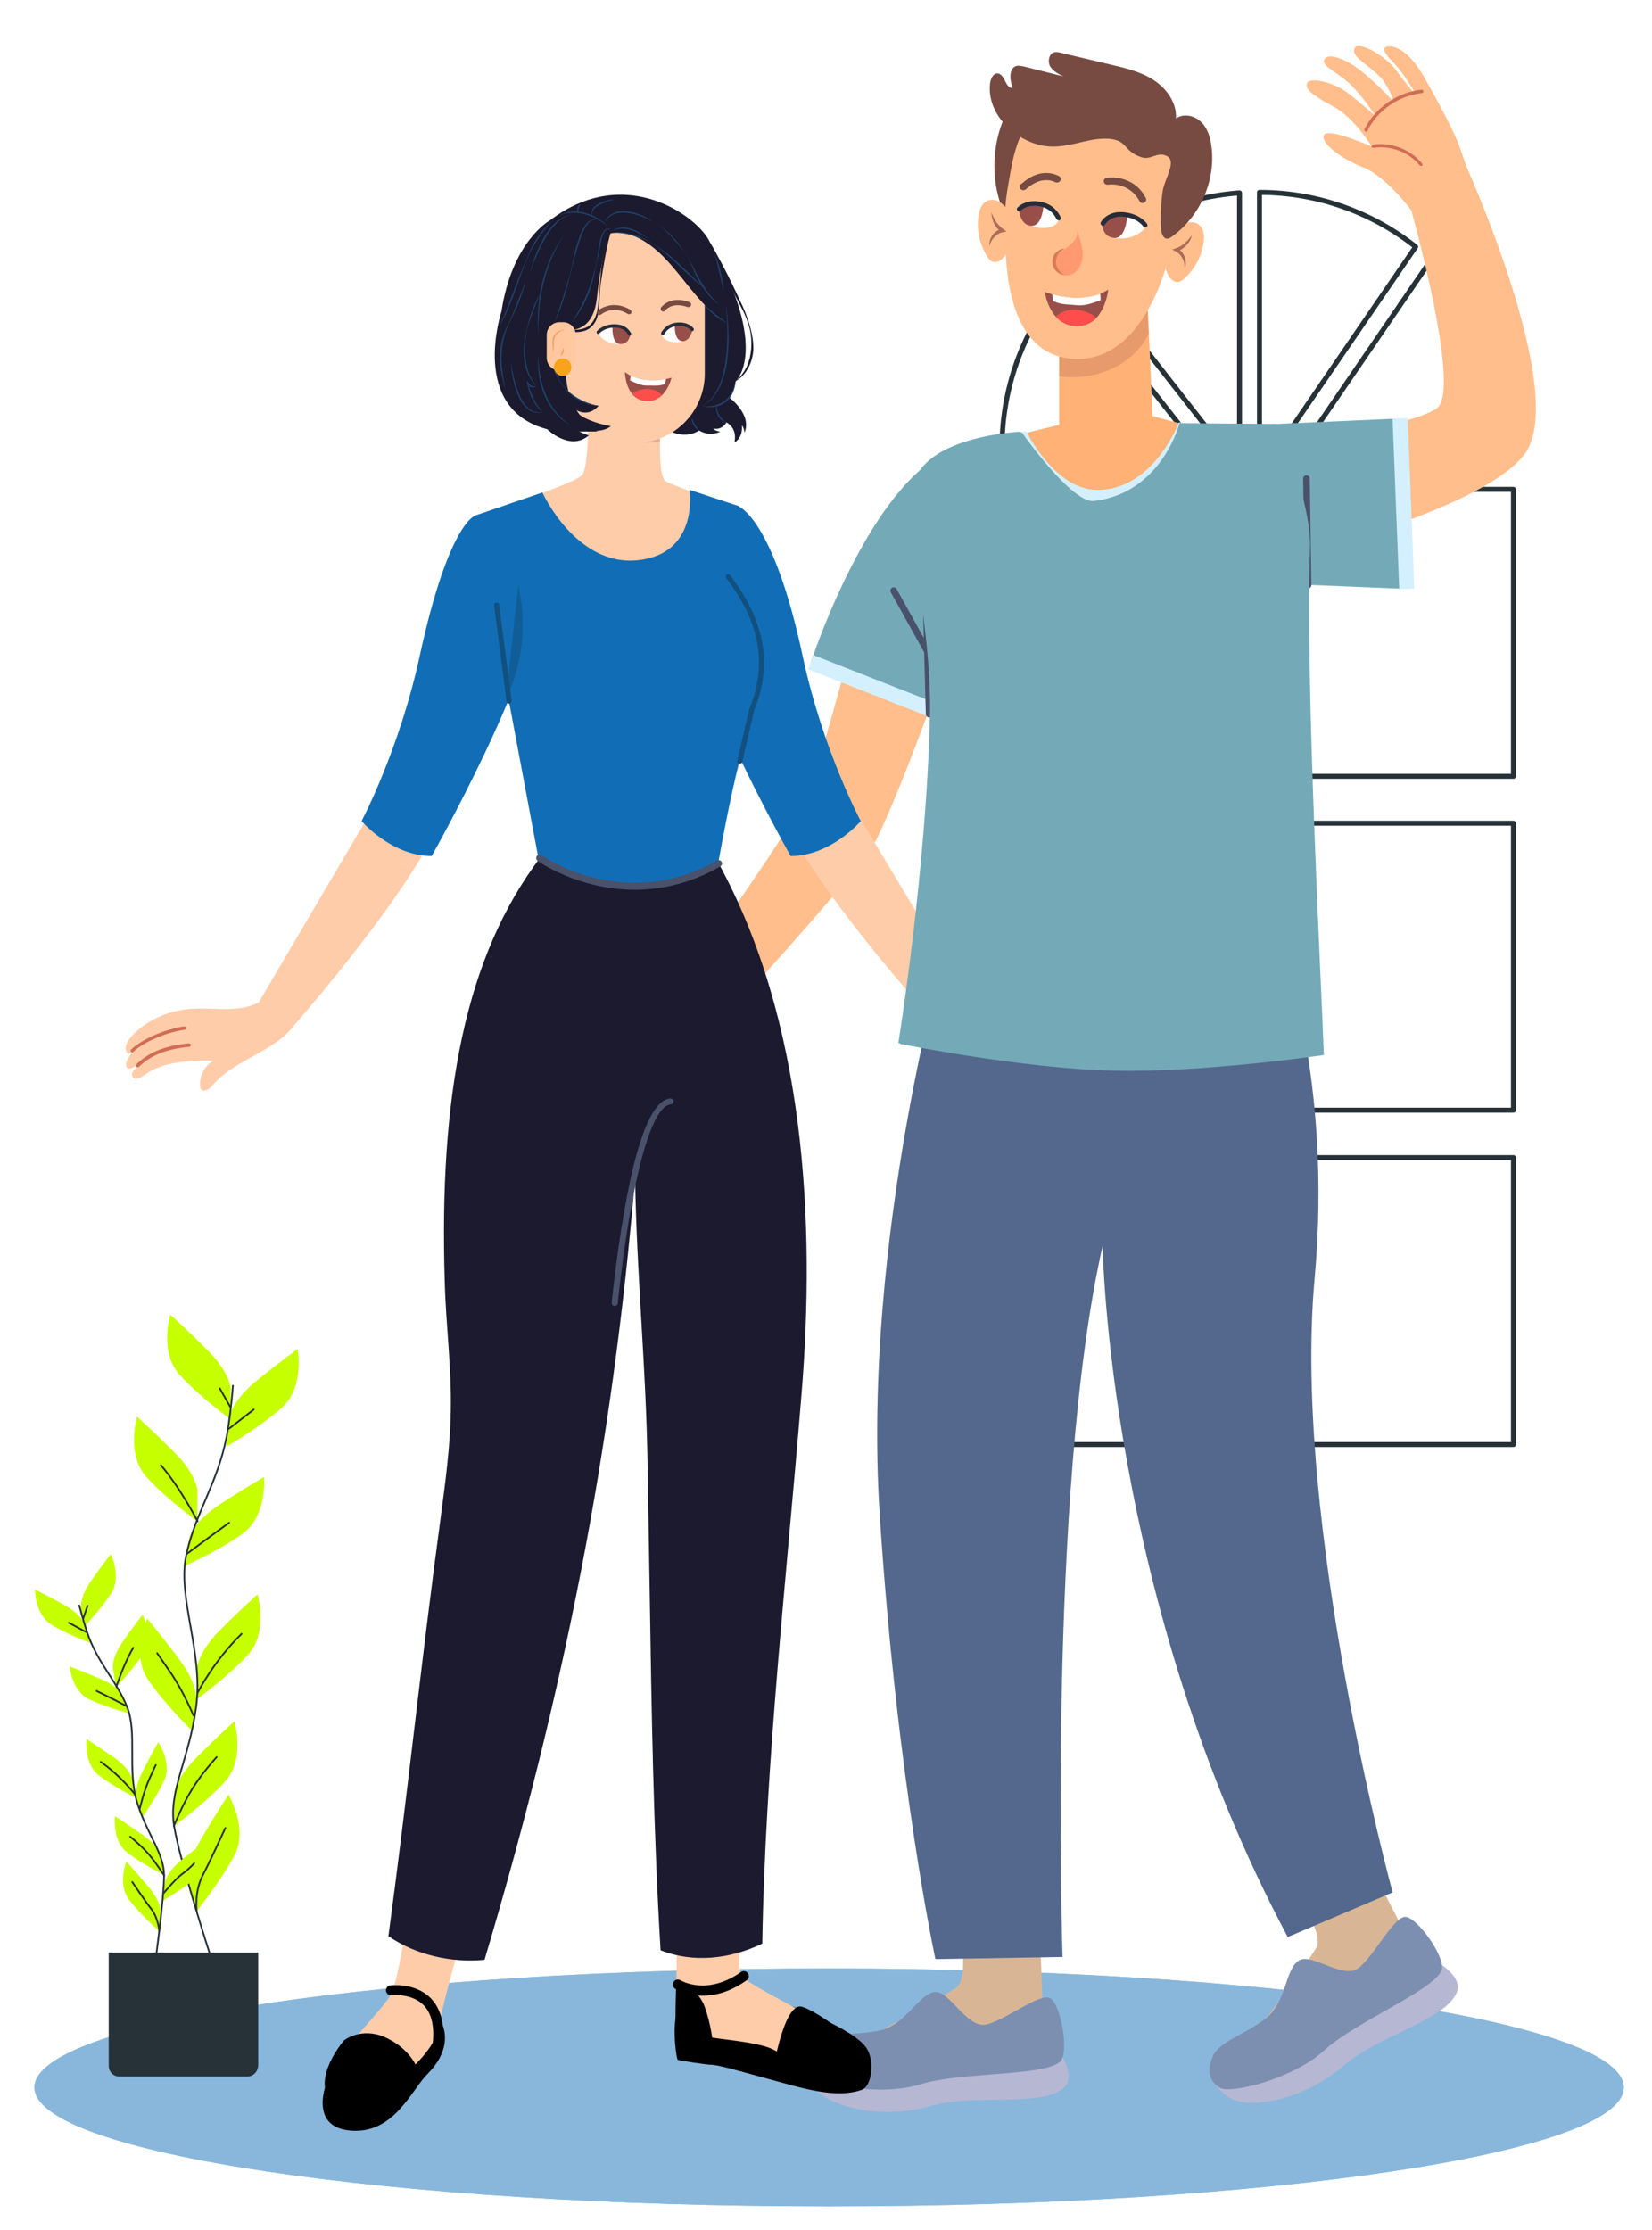 <svg width="309" height="417" viewBox="0 0 309 417" fill="none" xmlns="http://www.w3.org/2000/svg">
<g filter="url(#filter0_d_1_27887)">
<path d="M193.19 44.196C185.817 52.596 181.337 63.609 181.337 75.649H217.923L193.19 44.196Z" stroke="#263238" stroke-width="0.933" stroke-miterlimit="10" stroke-linecap="round" stroke-linejoin="round"/>
<path d="M261.601 40.465L237.521 75.651H277.094C277.001 61.745 271.028 49.145 261.601 40.465Z" stroke="#263238" stroke-width="0.933" stroke-miterlimit="10" stroke-linecap="round" stroke-linejoin="round"/>
<path d="M195.804 41.4L222.59 75.652H225.764V27.96C214.191 28.8 203.737 33.746 195.804 41.4Z" stroke="#263238" stroke-width="0.933" stroke-miterlimit="10" stroke-linecap="round" stroke-linejoin="round"/>
<path d="M223.336 208.368H180.403V262.033H223.336V208.368Z" stroke="#263238" stroke-width="0.933" stroke-miterlimit="10" stroke-linecap="round" stroke-linejoin="round"/>
<path d="M229.496 27.867V75.653H232.949L258.709 38.04C250.682 31.694 240.509 27.867 229.496 27.867Z" stroke="#263238" stroke-width="0.933" stroke-miterlimit="10" stroke-linecap="round" stroke-linejoin="round"/>
<path d="M277.002 83.403H234.069V137.068H277.002V83.403Z" stroke="#263238" stroke-width="0.933" stroke-miterlimit="10" stroke-linecap="round" stroke-linejoin="round"/>
<path d="M223.336 145.837H180.403V199.502H223.336V145.837Z" stroke="#263238" stroke-width="0.933" stroke-miterlimit="10" stroke-linecap="round" stroke-linejoin="round"/>
<path d="M277.002 145.837H234.069V199.502H277.002V145.837Z" stroke="#263238" stroke-width="0.933" stroke-miterlimit="10" stroke-linecap="round" stroke-linejoin="round"/>
<path d="M277.002 208.368H234.069V262.033H277.002V208.368Z" stroke="#263238" stroke-width="0.933" stroke-miterlimit="10" stroke-linecap="round" stroke-linejoin="round"/>
<path d="M223.336 83.403H180.403V137.068H223.336V83.403Z" stroke="#263238" stroke-width="0.933" stroke-miterlimit="10" stroke-linecap="round" stroke-linejoin="round"/>
<path d="M149.001 404.497C231.094 404.497 297.643 394.539 297.643 382.254C297.643 369.97 231.094 360.012 149.001 360.012C66.909 360.012 0.359 369.97 0.359 382.254C0.359 394.539 66.909 404.497 149.001 404.497Z" fill="#116EB6"/>
<path opacity="0.5" d="M149.001 404.497C231.094 404.497 297.643 394.539 297.643 382.254C297.643 369.97 231.094 360.012 149.001 360.012C66.909 360.012 0.359 369.97 0.359 382.254C0.359 394.539 66.909 404.497 149.001 404.497Z" fill="white"/>
<path d="M37.1 251.797C37.1 251.797 37.1 248.755 32.829 244.483C28.557 240.211 25.774 237.752 25.774 237.752C25.774 237.752 23.638 244.807 27.586 249.078C31.534 253.35 37.036 257.298 37.036 257.298V251.797H37.1Z" fill="#C6FF00"/>
<path d="M30.887 270.889C30.887 270.889 30.888 267.847 26.616 263.575C22.344 259.303 19.561 256.843 19.561 256.843C19.561 256.843 17.425 263.898 21.373 268.17C25.321 272.442 30.823 276.39 30.823 276.39V270.889H30.887Z" fill="#C6FF00"/>
<path d="M36.842 256.972C36.842 256.972 37.165 253.93 41.89 250.111C46.615 246.293 49.593 244.157 49.593 244.157C49.593 244.157 50.952 251.341 46.55 255.225C42.149 259.043 36.259 262.409 36.259 262.409L36.842 256.972Z" fill="#C6FF00"/>
<path d="M29.334 279.498C29.334 279.498 29.981 276.521 35.03 273.22C40.078 269.919 43.315 268.106 43.315 268.106C43.315 268.106 43.962 275.42 39.172 278.786C34.383 282.152 28.169 284.87 28.169 284.87L29.334 279.498Z" fill="#C6FF00"/>
<path d="M30.757 304.091C30.757 304.091 30.757 301.049 35.029 296.777C39.301 292.505 42.084 290.046 42.084 290.046C42.084 290.046 44.22 297.101 40.272 301.373C36.324 305.644 30.822 309.593 30.822 309.593V304.091H30.757Z" fill="#C6FF00"/>
<path d="M30.628 310.049C30.628 310.049 31.081 307.007 27.457 302.217C23.832 297.363 21.437 294.579 21.437 294.579C21.437 294.579 18.331 301.246 21.631 306.036C24.932 310.825 29.852 315.55 29.852 315.55L30.628 310.049Z" fill="#C6FF00"/>
<path d="M26.422 327.852C26.422 327.852 26.422 324.81 30.694 320.538C34.965 316.266 37.749 313.806 37.749 313.806C37.749 313.806 39.885 320.861 35.936 325.133C31.988 329.405 26.487 333.353 26.487 333.353V327.852H26.422Z" fill="#C6FF00"/>
<path d="M29.27 343.963C29.27 343.963 28.493 340.986 31.535 335.808C34.577 330.565 36.648 327.523 36.648 327.523C36.648 327.523 40.467 333.802 37.749 338.915C34.966 344.028 30.694 349.271 30.694 349.271L29.27 343.963Z" fill="#C6FF00"/>
<path d="M37.489 251.02C37.23 254.256 36.842 257.687 36.324 260.47C34.642 269.208 30.434 274.839 28.752 282.735C27.069 290.632 31.923 300.793 30.629 310.89C29.334 320.987 25.386 326.683 26.486 333.414C27.587 340.146 33.541 358.463 33.541 358.463" stroke="#263238" stroke-width="0.324" stroke-miterlimit="10" stroke-linecap="round" stroke-linejoin="round"/>
<path d="M36.776 259.048L41.371 255.489" stroke="#263238" stroke-width="0.324" stroke-miterlimit="10" stroke-linecap="round" stroke-linejoin="round"/>
<path d="M36.973 254.968L35.031 251.537" stroke="#263238" stroke-width="0.324" stroke-miterlimit="10" stroke-linecap="round" stroke-linejoin="round"/>
<path d="M28.946 282.413C28.946 282.413 32.83 279.5 36.778 276.652" stroke="#263238" stroke-width="0.324" stroke-miterlimit="10" stroke-linecap="round" stroke-linejoin="round"/>
<path d="M30.886 276.392C30.886 276.392 27.65 270.114 24.025 265.906" stroke="#263238" stroke-width="0.324" stroke-miterlimit="10" stroke-linecap="round" stroke-linejoin="round"/>
<path d="M30.887 308.43C30.887 308.43 33.864 302.54 39.107 297.427" stroke="#263238" stroke-width="0.324" stroke-miterlimit="10" stroke-linecap="round" stroke-linejoin="round"/>
<path d="M30.111 312.7C30.111 312.7 28.17 308.105 25.904 304.804C23.639 301.503 23.315 301.05 23.315 301.05" stroke="#263238" stroke-width="0.324" stroke-miterlimit="10" stroke-linecap="round" stroke-linejoin="round"/>
<path d="M26.422 333.418C26.422 333.418 27.975 329.47 29.917 326.363C31.859 323.256 34.448 320.473 34.448 320.473" stroke="#263238" stroke-width="0.324" stroke-miterlimit="10" stroke-linecap="round" stroke-linejoin="round"/>
<path d="M30.695 349.269C30.695 349.269 30.241 345.644 31.86 342.538C33.478 339.431 35.29 335.353 36.067 333.735" stroke="#263238" stroke-width="0.324" stroke-miterlimit="10" stroke-linecap="round" stroke-linejoin="round"/>
<path d="M9.077 292.578C9.077 292.578 8.754 290.636 10.954 287.529C13.155 284.358 14.644 282.545 14.644 282.545C14.644 282.545 16.715 286.688 14.708 289.859C12.702 292.966 9.66 296.073 9.66 296.073L9.077 292.578Z" fill="#C6FF00"/>
<path d="M15.032 303.902C15.032 303.902 14.708 301.961 16.909 298.854C19.11 295.682 20.598 293.87 20.598 293.87C20.598 293.87 22.669 298.012 20.663 301.184C18.656 304.291 15.614 307.398 15.614 307.398L15.032 303.902Z" fill="#C6FF00"/>
<path d="M9.854 295.81C9.854 295.81 9.336 293.933 5.97 292.056C2.605 290.179 0.469 289.143 0.469 289.143C0.469 289.143 0.404 293.804 3.576 295.745C6.747 297.687 10.825 299.111 10.825 299.111L9.854 295.81Z" fill="#C6FF00"/>
<path d="M16.972 309.147C16.972 309.147 16.26 307.335 12.7 305.846C9.14 304.358 6.939 303.516 6.939 303.516C6.939 303.516 7.328 308.177 10.694 309.73C14.059 311.283 18.266 312.319 18.266 312.319L16.972 309.147Z" fill="#C6FF00"/>
<path d="M18.723 324.683C18.723 324.683 18.4 322.741 15.228 320.54C12.057 318.34 10.115 317.11 10.115 317.11C10.115 317.11 9.532 321.77 12.51 323.971C15.487 326.236 19.37 328.113 19.37 328.113L18.723 324.683Z" fill="#C6FF00"/>
<path d="M19.434 328.437C19.434 328.437 18.852 326.56 20.599 323.129C22.347 319.699 23.512 317.692 23.512 317.692C23.512 317.692 26.165 321.511 24.612 324.877C23.059 328.242 20.534 331.738 20.534 331.738L19.434 328.437Z" fill="#C6FF00"/>
<path d="M24.805 343.91C24.805 343.91 24.999 341.969 28.041 339.574C31.083 337.179 32.96 335.82 32.96 335.82C32.96 335.82 33.802 340.415 30.954 342.81C28.106 345.205 24.352 347.341 24.352 347.341L24.805 343.91Z" fill="#C6FF00"/>
<path d="M24.029 339.117C24.029 339.117 23.705 337.175 20.533 334.975C17.362 332.774 15.42 331.544 15.42 331.544C15.42 331.544 14.838 336.205 17.815 338.405C20.792 340.671 24.676 342.548 24.676 342.548L24.029 339.117Z" fill="#C6FF00"/>
<path d="M23.963 349.532C23.963 349.532 24.157 347.59 21.633 344.678C19.174 341.765 17.555 340.018 17.555 340.018C17.555 340.018 15.808 344.354 18.138 347.267C20.403 350.179 23.704 353.027 23.704 353.027L23.963 349.532Z" fill="#C6FF00"/>
<path d="M8.753 292.125C9.271 294.132 9.853 296.203 10.501 297.95C12.507 303.258 15.743 306.3 17.685 311.089C19.627 315.879 17.685 322.74 19.562 328.953C21.504 335.167 24.546 338.274 24.61 342.61C24.61 346.947 22.928 359.115 22.928 359.115" stroke="#263238" stroke-width="0.324" stroke-miterlimit="10" stroke-linecap="round" stroke-linejoin="round"/>
<path d="M10.047 297.11L6.811 295.363" stroke="#263238" stroke-width="0.324" stroke-miterlimit="10" stroke-linecap="round" stroke-linejoin="round"/>
<path d="M9.465 294.582L10.306 292.187" stroke="#263238" stroke-width="0.324" stroke-miterlimit="10" stroke-linecap="round" stroke-linejoin="round"/>
<path d="M17.49 310.894C17.49 310.894 14.771 309.47 11.988 308.111" stroke="#263238" stroke-width="0.324" stroke-miterlimit="10" stroke-linecap="round" stroke-linejoin="round"/>
<path d="M15.679 307.334C15.679 307.334 17.038 303.062 18.851 300.02" stroke="#263238" stroke-width="0.324" stroke-miterlimit="10" stroke-linecap="round" stroke-linejoin="round"/>
<path d="M19.109 327.404C19.109 327.404 16.584 324.038 12.766 321.384" stroke="#263238" stroke-width="0.324" stroke-miterlimit="10" stroke-linecap="round" stroke-linejoin="round"/>
<path d="M20.078 330.054C20.078 330.054 20.79 326.947 21.825 324.617C22.861 322.287 23.055 321.963 23.055 321.963" stroke="#263238" stroke-width="0.324" stroke-miterlimit="10" stroke-linecap="round" stroke-linejoin="round"/>
<path d="M24.481 345.972C24.481 345.972 26.682 343.318 27.977 342.347C29.336 341.377 30.242 340.341 30.242 340.341" stroke="#263238" stroke-width="0.324" stroke-miterlimit="10" stroke-linecap="round" stroke-linejoin="round"/>
<path d="M24.611 342.613C24.611 342.613 23.187 340.347 21.698 338.6C20.145 336.852 18.268 335.364 18.268 335.364" stroke="#263238" stroke-width="0.324" stroke-miterlimit="10" stroke-linecap="round" stroke-linejoin="round"/>
<path d="M23.703 353.031C23.703 353.031 23.574 350.701 22.215 348.889C20.855 347.142 19.302 344.747 18.655 343.841" stroke="#263238" stroke-width="0.324" stroke-miterlimit="10" stroke-linecap="round" stroke-linejoin="round"/>
<path d="M40.206 380.211H16.194C15.093 380.211 14.252 379.305 14.252 378.27V357.04H42.213V378.205C42.148 379.305 41.307 380.211 40.206 380.211Z" fill="#263238"/>
<path d="M181.589 191.627C182.135 192.322 183.278 193.067 183.774 192.322C183.874 192.173 183.923 191.925 183.923 191.726C184.072 189.839 183.029 187.902 181.39 187.008C185.662 186.958 190.628 187.654 194.105 190.137C194.8 190.633 195.893 191.279 196.389 190.584C197.482 189.094 191.373 185.121 187.549 184.425C191.324 184.078 196.439 189.591 197.283 189.094C198.426 188.448 197.035 186.561 196.191 185.617C194.155 183.432 191.82 182.339 188.642 180.849C191.969 181.296 197.085 185.518 197.681 184.872C199.22 183.134 195.396 180.899 193.41 179.707C190.976 178.267 188.244 177.423 185.413 177.274C181.043 176.976 176.772 177.274 173.047 174.939C172.6 174.691 166.342 164.907 166.342 164.907C166.342 164.907 163.908 172.605 163.859 173.052C162.617 184.326 176.722 185.568 181.589 191.627Z" fill="#FFCCA9"/>
<path d="M224.553 76.36C226.44 76.36 257.729 71.989 262.696 68.215C267.712 64.44 256.438 25.949 256.438 25.949L267.712 21.927C267.712 21.927 287.727 65.731 278.986 76.956C270.245 88.23 228.923 97.616 228.923 97.616L224.553 76.36Z" fill="#FFBE8C"/>
<path d="M182.288 12.786C179.16 18.944 179.11 26.593 182.189 32.751C182.437 33.297 182.735 33.794 183.232 34.142C183.729 34.44 184.474 34.489 184.821 34.042C185.07 33.744 185.119 33.347 185.119 32.999C185.368 29.87 185.467 26.742 186.212 23.712C187.056 20.484 188.646 17.454 190.831 14.971L182.288 12.786Z" fill="#774B42"/>
<path d="M231.557 339.934C231.557 339.934 242.335 352.499 240.1 356.175C237.815 359.899 230.365 370.031 226.988 374.253C223.611 378.474 221.376 382.199 223.511 382.497C225.647 382.795 238.262 375.594 241.888 371.918C245.513 368.243 259.469 361.042 258.973 358.608C258.476 356.175 247.649 336.01 247.649 336.01L231.557 339.934Z" fill="#D8B695"/>
<path d="M220.486 380.115C220.486 380.115 221.827 384.237 226.198 384.982C230.022 385.628 238.117 384.237 245.071 378.327C251.974 372.367 263.894 369.834 266.327 364.669C267.966 361.143 261.46 358.064 261.46 358.064C261.46 358.064 227.29 381.307 220.486 380.115Z" fill="#B6B7D3"/>
<path d="M236.973 358.46C234.242 359.95 234.639 366.357 230.566 369.436C226.494 372.515 221.875 373.707 220.732 376.489C219.59 379.319 220.186 381.207 222.123 382.349C224.06 383.491 235.781 380.71 241.642 375.297C247.552 369.933 261.905 364.172 263.544 360.397C264.488 358.112 259.074 350.464 256.79 350.365C254.555 350.265 250.78 358.013 247.9 360C245.069 361.986 239.357 357.169 236.973 358.46Z" fill="#7D8FB1"/>
<path d="M171.809 345.347C171.809 345.347 176.279 361.289 172.653 363.673C169.028 366.057 157.952 372.116 153.135 374.5C148.317 376.884 144.692 379.318 146.48 380.51C148.268 381.702 162.77 380.51 167.637 378.722C172.455 376.934 188.149 376.338 188.795 373.904C189.391 371.52 188.149 348.674 188.149 348.674L171.809 345.347Z" fill="#D8B695"/>
<path d="M170.964 168.532C170.964 168.532 155.121 223.164 158.448 274.865C161.677 324.978 168.878 358.253 168.878 358.253L192.668 357.856C192.668 357.856 189.738 270.693 200.167 224.852C200.167 224.852 201.012 290.758 234.784 354.131L254.402 345.787C254.402 345.787 235.629 277.001 239.801 231.11C243.227 193.663 233.543 168.582 233.543 168.582H170.964V168.532Z" fill="#53688C"/>
<path d="M159.392 88.322C159.392 88.322 147.919 134.312 144.641 140.967C141.363 147.622 121.596 175.534 121.596 175.534L127.06 184.822C127.06 184.822 155.021 154.824 158.101 148.367C165.004 133.964 175.633 102.079 175.633 102.079L159.392 88.322Z" fill="#FFBE8C"/>
<path d="M207.964 35.386L209.504 69.705L223.758 73.529C223.758 73.529 210.497 92.005 198.627 95.829C186.757 99.653 184.224 73.231 184.224 73.231L192.022 71.344V51.031L207.964 35.386Z" fill="#FFB176"/>
<g opacity="0.24">
<path d="M208.811 54.304L207.966 39.156L192.024 54.702V62.251C196.345 62.946 204.837 61.903 208.811 54.304Z" fill="#994F49"/>
</g>
<path d="M212.034 37.372C212.531 36.131 213.425 34.988 214.617 34.194C215.461 33.598 216.653 33.2 217.646 33.598C218.937 34.144 219.235 35.634 219.086 36.826C218.838 39.508 217.547 42.041 215.461 43.978C215.113 44.276 214.716 44.623 214.17 44.623C213.276 44.673 212.68 43.829 212.332 43.133C212.034 42.388 211.736 41.544 210.991 41.147L212.034 37.372Z" fill="#FFBE8C"/>
<path d="M216.853 35.883C216.704 36.578 216.357 37.174 215.86 37.72C215.364 38.267 214.768 38.664 214.072 38.912L214.122 38.316C214.768 38.664 215.264 39.26 215.513 39.955C215.761 40.601 215.811 41.395 215.513 41.991C215.513 41.296 215.364 40.7 215.066 40.154C214.768 39.608 214.321 39.16 213.824 38.912L213.178 38.565L213.874 38.316C214.47 38.117 215.016 37.77 215.513 37.373C216.009 36.925 216.456 36.429 216.853 35.883Z" fill="#AD6C58"/>
<path d="M200.913 8.42C214.869 9.96 216.011 23.965 215.068 28.683C214.472 31.614 213.826 33.65 212.833 38.617C211.889 43.384 206.972 59.973 194.407 58.979C181.544 57.936 181.991 39.66 181.891 34.196C181.792 30.273 182.189 28.137 182.984 23.717C184.375 15.721 188.447 7.029 200.913 8.42Z" fill="#FFBE8C"/>
<path d="M183.68 34.339C183.531 32.998 182.935 31.707 181.991 30.614C181.296 29.82 180.303 29.124 179.21 29.273C177.819 29.422 177.174 30.813 176.975 32.005C176.528 34.637 177.074 37.468 178.564 39.852C178.813 40.249 179.111 40.647 179.607 40.845C180.452 41.093 181.246 40.498 181.743 39.852C182.24 39.206 182.687 38.461 183.531 38.312L183.68 34.339Z" fill="#FFBE8C"/>
<path d="M179.358 31.613C179.606 32.258 179.904 32.854 180.252 33.401C180.649 33.947 181.096 34.394 181.593 34.742L182.189 35.188L181.444 35.337C180.848 35.437 180.351 35.784 179.904 36.231C179.457 36.678 179.159 37.225 179.01 37.87C178.911 37.175 179.109 36.48 179.556 35.884C179.954 35.288 180.599 34.841 181.344 34.692L181.245 35.288C180.649 34.891 180.152 34.294 179.854 33.699C179.556 33.003 179.358 32.308 179.358 31.613Z" fill="#AD6C58"/>
<path d="M195.401 35.283C195.649 37.916 190.831 38.81 191.03 41.492C191.129 42.932 193.017 43.776 194.308 43.23C195.649 42.684 196.394 41.144 196.443 39.704C196.493 38.263 195.996 36.873 195.549 35.482L195.401 35.283Z" fill="#FF9971"/>
<path d="M204.585 32.098C202.847 31.751 201.208 33.191 200.711 34.929L204.585 32.098Z" fill="white"/>
<path d="M200.516 26.193C200.665 26.342 200.864 26.441 201.112 26.441C201.261 26.392 205.085 25.845 207.072 29.521C207.221 29.819 207.618 29.968 207.966 29.769C208.264 29.62 208.413 29.223 208.214 28.875C205.83 24.355 200.963 25.1 200.913 25.15C200.566 25.2 200.318 25.547 200.367 25.895C200.417 25.994 200.466 26.143 200.516 26.193Z" fill="#774B42"/>
<path d="M192.022 25.895C192.122 25.845 192.221 25.745 192.271 25.646C192.42 25.348 192.271 24.951 191.973 24.802C190.681 24.156 188.049 23.511 185.019 26.242L184.92 26.292C184.622 26.491 184.572 26.888 184.771 27.186C184.97 27.484 185.367 27.534 185.665 27.384C185.715 27.384 185.764 27.335 185.864 27.235C187.751 25.597 189.638 25.15 191.377 25.994C191.625 26.044 191.873 26.044 192.022 25.895Z" fill="#774B42"/>
<path d="M200.117 34.192C200.117 34.192 199.919 36.327 203.296 36.476C206.673 36.625 208.114 34.44 208.114 34.44C208.114 34.44 206.822 32.304 204.091 32.255C201.309 32.155 200.117 34.192 200.117 34.192Z" fill="white"/>
<path d="M191.925 33.152C191.925 33.152 191.279 34.94 187.952 34.443C184.674 33.947 184.475 31.265 184.475 31.265C184.475 31.265 185.965 29.675 188.647 30.321C191.279 30.917 191.925 33.152 191.925 33.152Z" fill="white"/>
<path d="M200.069 33.94C200.069 33.94 200.118 36.126 202.204 36.374C204.538 36.672 204.737 32.401 204.737 32.401C204.737 32.401 202.105 31.656 200.069 33.94Z" fill="#994F49"/>
<path d="M184.474 31.168C184.474 31.168 184.772 33.8 186.56 34.098C188.894 34.496 189.093 30.373 189.093 30.373C189.093 30.373 186.461 29.281 184.474 31.168Z" fill="#994F49"/>
<path d="M200.168 34.102C200.367 34.102 200.516 34.052 200.615 33.853C200.665 33.803 201.509 32.214 203.993 32.413C206.625 32.612 207.718 34.151 207.767 34.251C207.916 34.449 208.164 34.499 208.363 34.35C208.562 34.201 208.611 33.953 208.462 33.754C208.413 33.654 207.122 31.817 204.042 31.569C200.963 31.32 199.87 33.356 199.821 33.456C199.721 33.654 199.771 33.903 200.019 34.052C200.069 34.102 200.119 34.102 200.168 34.102Z" fill="#272C3A"/>
<path d="M191.873 33.099C191.923 33.099 192.022 33.099 192.072 33.099C192.271 33 192.42 32.752 192.32 32.553C192.271 32.454 191.476 30.269 188.794 29.673C185.715 28.977 184.324 30.666 184.225 30.715C184.076 30.914 184.076 31.163 184.275 31.311C184.473 31.46 184.721 31.46 184.87 31.262C184.92 31.212 186.062 29.971 188.595 30.517C190.781 31.014 191.476 32.752 191.526 32.851C191.575 32.95 191.724 33.05 191.873 33.099Z" fill="#272C3A"/>
<path d="M126.81 193.963C126.562 195.105 125.618 196.645 124.625 196.049C124.376 195.9 124.227 195.701 124.078 195.453C122.787 193.267 122.886 190.337 124.327 188.301C119.161 190.735 114.841 194.807 112.109 199.774C111.563 200.767 110.619 202.207 109.626 201.661C107.49 200.519 111.612 191.827 115.437 188.798C110.669 190.586 107.788 200.221 106.447 200.121C104.709 200.022 105.255 196.943 105.752 195.304C106.944 191.48 109.328 188.798 112.258 185.122C108.533 187.606 104.56 195.701 103.467 195.254C100.636 194.062 103.864 189.096 105.603 186.563C107.689 183.434 110.47 180.801 113.748 178.964C118.814 176.083 125.221 174.693 128.3 169.776C128.648 169.18 129.095 168.534 129.74 168.484C130.286 168.484 130.734 168.931 131.131 169.329C139.375 179.014 129.144 183.881 126.81 193.963Z" fill="#FFBE8C"/>
<path d="M168.877 77.653C155.12 86.394 145.534 115.895 145.534 115.895L172.255 124.338C172.255 124.338 176.476 104.621 175.085 94.787C173.695 84.904 168.877 77.653 168.877 77.653Z" fill="#74AAB7"/>
<path d="M199.275 86.336C199.176 86.336 199.077 86.336 198.977 86.336C189.491 86.187 183.233 73.522 182.985 72.976L185.866 72.529C185.915 72.628 191.23 83.405 198.977 83.505C209.606 83.703 214.374 70.989 214.423 70.89L217.105 71.287C216.956 71.883 211.692 86.336 199.275 86.336Z" fill="#D4F0FF"/>
<path d="M146.11 114.415L145.074 117.05L166.987 125.659L168.022 123.024L146.11 114.415Z" fill="#D4F0FF"/>
<path d="M144.742 377.025C144.742 377.025 144.195 381.346 147.871 383.829C151.049 386.014 158.996 388.249 167.787 385.766C176.577 383.283 188.447 386.064 192.818 382.389C195.798 379.906 191.179 374.343 191.179 374.343C191.179 374.343 150.404 380.998 144.742 377.025Z" fill="#B6B7D3"/>
<path d="M168.88 364.408C165.8 364.606 163.416 370.566 158.45 371.609C153.483 372.652 148.765 371.758 146.53 373.844C144.345 375.93 144.047 377.867 145.338 379.754C146.629 381.642 158.4 384.026 165.999 381.691C173.647 379.307 189.093 380.201 192.173 377.47C194.01 375.831 192.322 366.593 190.335 365.55C188.348 364.507 181.644 369.921 178.217 370.517C174.69 371.063 171.561 364.259 168.88 364.408Z" fill="#7D8FB1"/>
<path d="M188.348 18.991C183.133 17.7 178.464 12.833 179.11 7.469C179.209 6.624 179.706 5.532 180.55 5.631C181.941 5.78 181.99 8.561 183.331 8.313C182.735 6.823 182.586 4.489 184.176 4.191C184.523 4.141 184.921 4.241 185.268 4.29C187.801 4.936 190.334 5.532 192.817 6.178C191.874 5.731 190.88 5.184 190.334 4.29C189.838 3.347 190.136 1.906 191.129 1.658C191.526 1.559 191.923 1.658 192.321 1.757C195.45 2.502 198.579 3.247 201.757 3.992C204.539 4.638 207.419 5.333 209.803 6.922C212.187 8.512 214.074 11.194 213.876 14.074C215.266 13.031 217.352 13.478 218.594 14.72C219.836 15.912 220.332 17.7 220.531 19.389C221.325 25.746 218.346 32.401 213.131 36.126C212.882 36.324 212.535 36.523 212.237 36.523C211.442 36.523 211.144 35.48 211.094 34.685C210.896 32.152 211.194 28.179 211.541 26.938C212.187 24.653 213.876 21.971 212.187 21.077C210.349 20.133 209.257 21.921 207.369 21.276C203.992 20.133 204.936 18.197 201.41 17.849C197.089 17.501 193.115 20.183 188.348 18.991Z" fill="#774B42"/>
<path d="M167.736 126.067C167.389 126.067 167.14 125.818 167.091 125.471L166.346 97.956C166.346 97.609 166.594 97.311 166.942 97.311C167.289 97.311 167.587 97.559 167.587 97.906L168.332 125.421C168.382 125.769 168.134 126.067 167.736 126.067C167.786 126.067 167.786 126.067 167.736 126.067Z" fill="#49516B"/>
<path d="M167.338 114.206C167.14 114.206 166.892 114.106 166.792 113.908L160.534 102.634C160.385 102.336 160.485 101.938 160.783 101.789C161.081 101.64 161.478 101.74 161.627 102.038L167.885 113.312C168.034 113.61 167.934 114.007 167.636 114.156C167.537 114.206 167.438 114.206 167.338 114.206Z" fill="#49516B"/>
<path d="M221.127 71.683L255.843 70.143C255.843 70.143 259.618 90.804 257.085 102.028L227.037 100.787L221.127 71.683Z" fill="#74AAB7"/>
<path d="M257.219 70.05L254.39 70.161L255.642 102.07L258.47 101.959L257.219 70.05Z" fill="#D4F0FF"/>
<path d="M238.609 101.932C238.262 101.932 238.013 101.634 237.964 101.336L237.666 81.42C237.666 81.072 237.914 80.774 238.261 80.774C238.609 80.774 238.907 81.023 238.907 81.37L239.205 101.286C239.205 101.634 238.957 101.932 238.609 101.932Z" fill="#49516B"/>
<path d="M258.127 31.509C258.127 31.509 253.31 24.953 248.939 23.215C244.569 21.477 240.794 18.547 241.589 17.106C242.383 15.716 250.479 19.291 250.479 19.291C250.479 19.291 247.35 13.977 243.277 11.792C239.205 9.607 237.963 8.514 238.41 7.421C238.857 6.329 243.277 7.123 246.059 9.309C248.89 11.494 251.224 13.63 251.224 13.63C251.224 13.63 248.691 9.607 246.059 7.272C243.575 5.087 240.893 4.144 241.688 2.902C242.483 1.66 246.059 3.051 249.039 5.584C252.019 8.067 254.601 10.898 254.601 10.898C254.601 10.898 253.658 7.62 251.522 5.733C248.84 3.399 246.655 2.306 247.3 0.866C247.946 -0.525 253.062 2.256 255.098 5.087C257.134 7.918 258.922 9.855 258.922 9.855C258.922 9.855 256.687 5.733 254.502 3.548C252.615 1.66 252.168 0.419 254.055 0.568C255.942 0.717 258.276 2.753 260.313 6.329C262.349 9.905 265.875 16.361 266.968 19.441C268.061 22.569 270.395 29.473 270.395 29.473L258.127 31.509Z" fill="#FFBE8C"/>
<path d="M259.716 22.914C259.616 22.914 259.517 22.864 259.467 22.815C257.431 20.331 254.054 19.04 250.825 19.537C250.676 19.586 250.478 19.438 250.478 19.288C250.428 19.14 250.577 18.941 250.726 18.941C254.153 18.444 257.729 19.785 259.914 22.467C260.014 22.616 260.013 22.815 259.865 22.914C259.865 22.914 259.815 22.914 259.716 22.914Z" fill="#D16D54"/>
<path d="M249.437 16.512C249.387 16.512 249.338 16.512 249.288 16.462C249.139 16.363 249.089 16.214 249.139 16.065C251.126 12.042 255.347 9.112 259.817 8.665C259.966 8.665 260.165 8.764 260.165 8.963C260.165 9.112 260.065 9.311 259.867 9.311C255.595 9.758 251.573 12.489 249.685 16.363C249.636 16.462 249.536 16.512 249.437 16.512Z" fill="#D16D54"/>
<path d="M189.339 46.459C189.339 46.459 195.994 49.29 201.209 46.062C201.209 46.062 200.563 52.667 195.646 52.866C190.183 53.064 189.339 46.459 189.339 46.459Z" fill="#994F49"/>
<path d="M190.73 46.904C190.78 47.302 190.83 47.749 190.879 48.146C192.022 48.791 193.213 48.791 194.505 48.891C194.952 48.941 195.448 48.99 195.895 48.99C197.236 48.99 198.478 48.494 199.769 48.047C199.769 47.649 199.769 47.252 199.72 46.805C196.293 48.146 192.618 47.451 190.73 46.904Z" fill="white"/>
<path d="M198.975 51.372C198.627 50.975 198.18 50.677 197.683 50.478C196.491 49.932 195.15 49.634 193.859 49.882C192.965 50.031 192.071 50.478 191.376 51.074C192.319 52.117 193.66 52.912 195.647 52.862C197.087 52.763 198.18 52.167 198.975 51.372Z" fill="#FD4E4C"/>
<path d="M193.068 38.411C192.571 38.659 192.174 39.056 191.876 39.454C191.578 39.901 191.429 40.348 191.429 40.844C191.429 41.341 191.578 41.788 191.826 42.235C192.124 42.682 192.472 43.03 193.018 43.278C192.422 43.278 191.826 42.98 191.429 42.533C190.982 42.086 190.733 41.44 190.733 40.795C190.733 40.149 191.031 39.503 191.429 39.106C191.876 38.659 192.472 38.361 193.068 38.411Z" fill="#D87B56"/>
<path d="M105.455 194.556C105.406 194.556 105.356 194.556 105.306 194.507C105.157 194.457 105.108 194.258 105.157 194.109C107.243 189.739 110.67 185.865 114.743 183.282C114.892 183.183 115.09 183.233 115.19 183.382C115.289 183.531 115.239 183.729 115.09 183.829C111.067 186.362 107.74 190.136 105.704 194.407C105.704 194.507 105.604 194.556 105.455 194.556Z" fill="#D16D54"/>
<path d="M110.174 195.359C110.124 195.359 110.074 195.359 110.074 195.309C109.925 195.26 109.826 195.061 109.925 194.912C110.919 192.628 112.657 190.84 114.644 188.952C116.332 187.313 118.17 185.724 120.455 185.525C120.653 185.525 120.802 185.625 120.802 185.823C120.802 185.972 120.703 186.171 120.504 186.171C118.418 186.37 116.779 187.81 115.091 189.449C113.154 191.336 111.465 193.025 110.521 195.21C110.372 195.309 110.273 195.359 110.174 195.359Z" fill="#D16D54"/>
<path d="M198.926 85.735C211.59 84.196 214.868 71.183 214.868 71.183L232.996 71.332C232.996 71.332 239.254 85.735 238.956 94.476C238.062 119.706 241.042 175.033 241.539 189.188C241.539 189.188 218.991 192.516 202.154 192.118C185.119 191.721 162.272 187.102 162.272 187.102C162.272 187.102 167.487 155.068 168.183 125.914C168.63 106.148 161.527 85.785 166.693 79.477C171.659 73.369 185.069 72.773 185.069 72.773C185.069 72.773 194.456 86.282 198.926 85.735Z" fill="#74AAB7"/>
<path d="M55.141 380.942C55.141 380.942 51.366 389.683 59.511 390.329C67.657 390.974 70.786 382.829 73.915 379.7C77.043 376.571 78.037 372.896 76.298 369.718C74.56 366.539 66.415 369.072 66.415 369.072L55.141 380.942Z" fill="black"/>
<path d="M67.411 136.687L41.784 180.244L48.34 184.316C48.34 184.316 73.023 156.404 77.245 142.796C81.466 129.188 67.411 136.687 67.411 136.687Z" fill="#FFCCA9"/>
<path d="M127.354 158.785L96.015 159.53C95.121 131.867 82.655 88.36 82.655 88.36C82.655 88.36 102.174 82.301 102.968 80.513C104.508 76.987 103.763 61.789 103.763 61.789L117.669 68.494C117.669 68.494 116.577 81.059 118.514 81.953C123.679 84.287 132.122 86.572 132.122 86.572C134.705 95.561 138.976 104.054 140.615 113.193C140.863 114.484 141.062 115.825 140.813 117.116C140.466 118.755 139.373 120.195 138.38 121.636C131.774 131.171 128.447 147.561 127.354 158.785Z" fill="#FFCCA9"/>
<g opacity="0.49">
<mask id="mask0_1_27887" style="mask-type:luminance" maskUnits="userSpaceOnUse" x="105" y="66" width="16" height="12">
<path d="M120.649 77.232C120.649 77.232 112.107 78.622 106.246 72.811L105.799 66.703L120.401 70.825L120.649 77.232Z" fill="white"/>
</mask>
<g mask="url(#mask0_1_27887)">
<path d="M109.375 79.077L106.942 77.091L107.29 79.375L109.375 79.077Z" fill="#C77D4F"/>
</g>
<mask id="mask1_1_27887" style="mask-type:luminance" maskUnits="userSpaceOnUse" x="105" y="66" width="16" height="12">
<path d="M120.649 77.232C120.649 77.232 112.107 78.622 106.246 72.811L105.799 66.703L120.401 70.825L120.649 77.232Z" fill="white"/>
</mask>
<g mask="url(#mask1_1_27887)">
<path d="M113.697 65.461L120.352 70.825L119.359 64.567L113.697 65.461Z" fill="#DE8B58"/>
</g>
</g>
<g opacity="0.24">
<path d="M116.429 74.606C116.678 74.606 117.075 74.506 117.323 74.506C117.423 72.371 117.621 68.596 117.621 68.596L103.665 61.742C103.665 61.742 103.864 64.474 103.914 67.901C106.943 72.073 111.413 75.053 116.429 74.606Z" fill="#994F49"/>
</g>
<path d="M33.686 194.844C33.139 195.539 31.997 196.284 31.5 195.539C31.401 195.39 31.351 195.142 31.351 194.943C31.202 193.056 32.245 191.119 33.884 190.225C29.613 190.176 24.448 190.374 21.021 192.857C20.326 193.354 19.233 194 18.736 193.304C17.644 191.815 23.355 188.437 27.776 187.643C24.001 187.295 18.836 192.162 17.942 191.715C16.799 191.07 18.19 189.182 19.034 188.239C21.071 186.053 23.455 185.606 26.633 184.116C23.306 184.563 18.389 189.53 17.793 188.884C16.253 187.146 19.879 184.116 21.865 182.974C24.299 181.534 27.03 180.689 29.861 180.54C34.232 180.242 38.95 181.434 42.675 179.1C43.122 178.852 43.619 178.504 44.066 178.703C44.463 178.852 49.628 177.561 49.728 177.958C52.062 187.096 38.603 188.785 33.686 194.844Z" fill="#FFCCA9"/>
<path d="M147.918 133.464L171.856 173.345L164.357 178.013C164.357 178.013 142.305 153.181 138.084 139.572C133.862 125.964 147.918 133.464 147.918 133.464Z" fill="#FFCCA9"/>
<path d="M198.602 85.576C211.266 84.036 214.544 71.024 214.544 71.024L232.672 71.173C232.672 71.173 238.93 85.576 238.632 94.317C237.738 119.547 240.718 174.874 241.215 189.028C241.215 189.028 218.667 192.356 201.83 191.959C184.795 191.561 161.948 186.942 161.948 186.942C161.948 186.942 167.163 154.908 167.859 125.755C168.306 105.988 161.204 85.625 166.369 79.318C171.335 73.209 184.745 72.613 184.745 72.613C184.745 72.613 194.132 86.122 198.602 85.576Z" fill="#74AAB7"/>
<path d="M95.371 83.99C95.371 83.99 101.629 97.846 113.201 96.654C124.773 95.462 122.886 83.493 122.886 83.493L132.074 86.523C132.074 86.523 137.637 95.462 140.17 102.515C142.752 109.567 142.305 111.306 136.594 121.04C132.173 128.539 127.306 158.786 127.306 158.786L95.967 159.531L82.607 88.36L95.371 83.99Z" fill="#116EB6"/>
<path d="M82.707 88.365C82.707 88.365 77.79 89.855 72.426 114.538C68.602 132.169 61.549 145.43 61.549 145.43C61.549 145.43 67.062 151.936 74.661 151.986C74.661 151.986 94.428 117.071 94.776 102.917C95.123 88.712 82.707 88.365 82.707 88.365Z" fill="#116EB6"/>
<path d="M132.075 86.581C132.075 86.581 138.582 88.915 144.045 114.542C147.819 132.223 154.922 145.434 154.922 145.434C154.922 145.434 149.409 151.94 141.81 151.99C141.81 151.99 122.043 117.075 121.695 102.921C121.348 88.716 132.075 86.581 132.075 86.581Z" fill="#116EB6"/>
<path d="M88.517 122.734C91.695 116.179 92.54 108.481 90.851 101.378L88.517 122.734Z" fill="#115D98"/>
<path d="M132.273 134.707C132.223 134.707 132.223 134.707 132.173 134.707C131.925 134.658 131.776 134.409 131.826 134.161L134.061 124.476C137.488 116.133 136.097 108.335 129.74 99.991C129.591 99.793 129.64 99.495 129.839 99.346C130.038 99.197 130.336 99.246 130.485 99.445C137.041 108.087 138.481 116.182 134.955 124.824L132.769 134.36C132.72 134.558 132.521 134.707 132.273 134.707Z" fill="#12507F"/>
<path d="M19.632 191.471C19.533 191.471 19.483 191.421 19.433 191.372C19.334 191.272 19.334 191.074 19.433 190.925C21.668 188.69 24.897 187.398 29.267 187.001C29.416 187.001 29.615 187.1 29.615 187.299C29.615 187.448 29.515 187.647 29.317 187.647C25.095 188.044 22.016 189.286 19.88 191.421C19.781 191.471 19.682 191.471 19.632 191.471Z" fill="#D16D54"/>
<path d="M18.688 188.697C18.588 188.697 18.539 188.647 18.439 188.598C18.34 188.449 18.34 188.25 18.439 188.151C20.773 185.965 25.442 184.177 28.372 183.83C28.521 183.83 28.72 183.929 28.72 184.128C28.72 184.277 28.621 184.475 28.422 184.475C25.541 184.823 20.972 186.561 18.837 188.598C18.837 188.647 18.737 188.697 18.688 188.697Z" fill="#D16D54"/>
<path d="M141.261 366.778C141.261 366.778 153.578 371.149 156.011 374.923C157.601 377.357 156.955 382.125 155.068 382.721C150.052 384.41 144.141 382.423 136.791 380.436C132.321 379.244 128.199 377.953 126.609 378.003C126.411 378.003 120.749 377.258 120.65 377.059C120.203 375.867 119.557 368.964 120.948 367.672C122.636 366.182 141.261 366.778 141.261 366.778Z" fill="black"/>
<path d="M138.681 297C138.681 297 129.741 359.727 132.821 361.763C135.9 363.849 142.952 367.574 147.075 369.66C151.197 371.746 155.269 375.819 153.978 377.159C151.346 379.841 143.946 378.053 138.532 375.173C134.609 373.087 120.95 373.087 120.454 371.051C119.957 368.965 122.093 294.119 122.093 294.119L138.681 297Z" fill="#FFCCA9"/>
<path d="M95.273 300.879C95.273 300.879 76.251 367.132 76.251 369.715C76.251 372.297 74.165 375.426 71.582 378.009C69 380.591 65.126 384.068 62.593 385.359C57.477 387.892 56.136 383.025 55.093 380.989C54.051 378.903 63.835 369.764 66.914 365.096C69.993 360.427 76.35 302.617 76.35 302.617L95.273 300.879Z" fill="#FFCCA9"/>
<path d="M125.322 365.098C122.293 365.098 120.356 363.906 120.207 363.807C119.76 363.509 119.66 362.963 119.909 362.516C120.207 362.069 120.753 361.969 121.2 362.218C121.399 362.317 126.117 365.148 132.524 360.678C132.971 360.38 133.517 360.479 133.815 360.926C134.113 361.373 134.014 361.92 133.567 362.218C130.438 364.453 127.607 365.098 125.322 365.098Z" fill="black"/>
<path d="M120.403 372.102C120.105 370.861 120.403 362.12 120.403 362.12C120.403 362.12 124.476 363.659 125.718 367.136C126.959 370.563 127.257 373.99 127.257 373.99L120.403 372.102Z" fill="black"/>
<path d="M138.531 378.955C138.531 378.955 140.617 366.042 143.994 367.185C147.769 368.426 156.51 375.33 156.659 377.714C156.858 380.843 138.531 378.955 138.531 378.955Z" fill="black"/>
<path d="M136.496 355.36C130.536 358.241 123.583 359.036 117.474 356.602C116.133 334.253 115.785 311.903 115.438 289.504C115.289 281.558 115.189 273.611 115.04 265.665C114.742 246.941 113.004 230.75 112.706 212.026C108.484 263.132 99.197 309.271 84.546 358.39C78.337 358.986 71.732 357.496 66.567 353.97C70.242 326.753 72.626 303.212 76.301 275.995C77.195 269.241 78.139 262.437 78.238 255.583C78.387 247.487 77.294 239.442 77.096 231.346C76.053 197.127 80.771 170.854 95.075 152.13C105.157 159.431 117.077 158.835 128.351 153.372C144.343 182.724 146.578 219.824 143.797 253.149C141.065 286.524 137.042 321.936 136.496 355.36Z" fill="#1B1A2E"/>
<path d="M108.882 236.116H108.832C108.534 236.067 108.286 235.818 108.335 235.52L108.385 234.875C110.272 217.939 113.65 197.675 119.312 197.328C119.61 197.328 119.858 197.526 119.908 197.824C119.908 198.122 119.709 198.371 119.411 198.42C115.736 198.619 112.011 212.277 109.527 234.974L109.478 235.62C109.428 235.918 109.18 236.116 108.882 236.116Z" fill="#49516B"/>
<path d="M112.655 158.282C102.076 158.282 94.576 152.968 94.477 152.869C94.179 152.67 94.129 152.273 94.328 151.975C94.527 151.677 94.924 151.627 95.222 151.826C95.371 151.925 110.519 162.653 128.051 152.819C128.349 152.67 128.746 152.77 128.895 153.068C129.044 153.366 128.945 153.763 128.647 153.912C122.985 157.19 117.472 158.282 112.655 158.282Z" fill="#49516B"/>
<path d="M58.272 373.445C58.272 373.445 61.401 370.962 65.771 372.799C70.142 374.687 71.632 377.965 71.632 377.965C71.632 377.965 64.232 389.288 58.272 386.557C50.127 382.832 58.272 373.445 58.272 373.445Z" fill="black"/>
<path d="M75.803 375.033C75.753 375.033 75.753 375.033 75.704 375.033C75.207 374.983 74.809 374.536 74.859 373.99C75.207 370.762 74.611 368.328 73.121 366.838C70.886 364.603 67.211 365.001 67.161 365.001C66.664 365.05 66.168 364.703 66.118 364.206C66.068 363.709 66.416 363.213 66.913 363.163C67.111 363.163 71.482 362.617 74.412 365.497C76.349 367.434 77.144 370.364 76.697 374.189C76.647 374.685 76.25 375.033 75.803 375.033Z" fill="black"/>
<path d="M89.115 123.476C88.866 123.476 88.668 123.327 88.668 123.079L86.333 105.1C86.284 104.852 86.482 104.603 86.731 104.554C86.979 104.504 87.227 104.703 87.277 104.951L89.611 122.93C89.661 123.178 89.462 123.427 89.214 123.476C89.164 123.476 89.164 123.476 89.115 123.476Z" fill="#12507F"/>
<path d="M130.311 66.214C130.311 66.214 134.62 69.362 133.176 72.794C133.176 72.794 133.105 71.824 132.679 71.445C132.679 71.445 133.01 73.647 131.282 74.641C131.282 74.641 132.016 72.132 129.791 70.877C129.791 70.877 129.01 72.416 127.329 72.013C127.329 72.013 127.637 72.534 128.655 72.605C128.655 72.605 126.761 73.647 124.678 72.392C124.678 72.392 122.524 74.025 119.376 72.581H98.403C96.723 67.397 90.237 41.975 107.469 33.974C107.469 33.974 132.394 41.857 131.424 52.698C130.477 63.563 130.311 66.214 130.311 66.214Z" fill="#1B1A2E"/>
<path d="M112.772 74.718C105.6 74.718 99.8 68.919 99.8 61.747V45.887C99.8 38.715 105.6 32.916 112.772 32.916C119.944 32.916 125.744 38.715 125.744 45.887V61.747C125.744 68.895 119.944 74.718 112.772 74.718Z" fill="#FFCCA9"/>
<path d="M108.085 35.562C108.085 35.562 111.399 34.355 116.298 38.331C121.175 42.332 124.559 49.338 129.956 52.273C129.956 52.273 131.59 64.795 125.861 68.322C125.861 68.322 130.335 69.151 131.519 63.186C131.519 63.186 138.075 57.457 126.737 37.266C124.773 32.65 111.043 22.188 96.746 33.124C96.746 33.124 89.74 36.911 87.704 50.167C87.704 50.167 81.644 68.346 96.273 72.157C96.273 72.157 100.51 76.347 104.061 73.317C104.061 73.317 101.551 72.535 100.676 71.399C100.676 71.399 105.481 73.672 108.179 71.589C108.179 71.589 102.404 70.689 100.794 67.92C100.794 67.92 103.398 70.547 105.883 67.778C105.883 67.778 95.397 67.115 97.078 52.913C97.078 52.913 104.581 56.463 105.552 47.658C106.451 39.112 108.085 35.562 108.085 35.562Z" fill="#1B1A2E"/>
<path d="M131.47 63.164C131.707 62.999 131.92 62.786 132.133 62.573C132.346 62.36 132.536 62.123 132.701 61.91C133.056 61.437 133.364 60.94 133.601 60.419C133.838 59.898 134.027 59.33 134.169 58.762C134.287 58.194 134.382 57.602 134.429 57.034C134.453 56.442 134.477 55.85 134.429 55.258C134.429 55.117 134.406 54.974 134.382 54.809L134.335 54.359C134.287 54.075 134.24 53.767 134.169 53.483C133.909 52.323 133.459 51.211 132.962 50.146C131.873 48.039 130.784 45.909 129.719 43.755C128.677 41.6 127.683 39.447 126.689 37.269L126.736 37.245C127.352 38.263 127.92 39.328 128.488 40.37C129.056 41.411 129.6 42.476 130.145 43.541C130.689 44.607 131.186 45.696 131.707 46.761C131.968 47.305 132.204 47.85 132.465 48.394C132.583 48.654 132.725 48.938 132.843 49.199L133.198 50.027C133.648 51.14 134.027 52.276 134.335 53.436C134.642 54.596 134.832 55.803 134.832 57.01C134.808 58.217 134.524 59.448 133.956 60.537C133.388 61.626 132.583 62.573 131.518 63.188L131.47 63.164Z" fill="#1B1A2E"/>
<path d="M108.082 35.566C107.514 37.625 107.135 39.708 106.78 41.815C106.709 42.336 106.591 42.856 106.52 43.377L106.401 44.158C106.354 44.419 106.33 44.679 106.283 44.939C106.141 46.004 106.07 47.07 106.046 48.135C106.022 48.656 106.022 49.2 105.951 49.744C105.88 50.289 105.762 50.81 105.596 51.33C105.407 51.851 105.147 52.348 104.768 52.774C104.579 52.987 104.366 53.177 104.129 53.342C103.892 53.508 103.632 53.626 103.371 53.721C102.851 53.91 102.283 53.981 101.738 54.005C101.194 54.005 100.649 53.958 100.105 53.839C99.04 53.626 98.022 53.295 97.028 52.869L97.051 52.822C98.093 53.082 99.111 53.342 100.176 53.484C100.697 53.555 101.217 53.579 101.738 53.555C102.259 53.532 102.756 53.437 103.229 53.271C103.703 53.106 104.129 52.822 104.46 52.467C104.815 52.111 105.052 51.662 105.265 51.188C105.454 50.715 105.596 50.194 105.691 49.697C105.738 49.437 105.786 49.176 105.809 48.916C105.833 48.656 105.857 48.395 105.88 48.111L106.141 44.916C106.165 44.655 106.188 44.371 106.188 44.111L106.259 43.306C106.307 42.761 106.354 42.241 106.425 41.72C106.496 41.199 106.591 40.655 106.709 40.134C106.804 39.613 106.922 39.093 107.064 38.572C107.324 37.53 107.632 36.513 108.058 35.518L108.082 35.566Z" fill="#1B1A2E"/>
<path d="M125.74 48.971C126.095 49.255 126.426 49.539 126.781 49.823C127.113 50.107 127.468 50.391 127.799 50.675C128.131 50.959 128.486 51.219 128.841 51.503C129.196 51.764 129.551 52.024 129.906 52.284C129.48 52.119 129.077 51.906 128.699 51.669C128.32 51.432 127.941 51.172 127.61 50.888C127.255 50.604 126.923 50.296 126.616 49.988C126.308 49.681 126.024 49.349 125.74 48.971Z" fill="#1F4068"/>
<path d="M108.058 35.529C108.91 35.292 109.834 35.292 110.709 35.387C111.585 35.505 112.461 35.718 113.29 36.05C113.716 36.215 114.094 36.405 114.497 36.594C114.686 36.689 114.876 36.807 115.089 36.925L115.373 37.091L115.657 37.257L116.225 37.588C116.414 37.707 116.604 37.825 116.793 37.943C116.888 37.991 116.982 38.062 117.077 38.133L117.361 38.322C117.55 38.44 117.716 38.583 117.905 38.701C118.616 39.222 119.326 39.766 119.988 40.358C120.651 40.95 121.29 41.541 121.929 42.157C123.208 43.388 124.439 44.642 125.764 45.802L125.74 45.826C124.297 44.784 122.995 43.577 121.716 42.37C121.077 41.754 120.438 41.139 119.799 40.547C119.16 39.955 118.497 39.364 117.811 38.795C116.461 37.659 114.899 36.783 113.219 36.239C112.39 35.955 111.562 35.695 110.686 35.576C109.834 35.434 108.934 35.363 108.058 35.505V35.529Z" fill="#1F4068"/>
<path d="M105.835 67.805C105.03 67.782 104.225 67.592 103.444 67.308C102.687 67.024 101.929 66.645 101.266 66.172C100.604 65.675 100.012 65.107 99.515 64.468C98.994 63.852 98.544 63.166 98.142 62.456C98.047 62.266 97.953 62.101 97.858 61.911C97.763 61.722 97.692 61.533 97.621 61.343C97.55 61.154 97.479 60.965 97.408 60.775L97.313 60.491C97.29 60.396 97.266 60.302 97.243 60.183L97.077 59.592L96.958 59L96.911 58.692C96.887 58.597 96.887 58.479 96.864 58.384L96.793 57.769C96.769 57.556 96.769 57.367 96.745 57.154L96.722 56.538C96.722 56.136 96.722 55.733 96.745 55.307C96.769 54.905 96.816 54.502 96.84 54.1C96.887 53.698 96.958 53.295 97.006 52.893H97.029C96.935 54.502 96.911 56.136 97.077 57.722C97.242 59.308 97.597 60.894 98.26 62.361C98.592 63.095 99.018 63.781 99.562 64.397C100.083 65.012 100.722 65.509 101.385 65.959C102.71 66.835 104.225 67.474 105.811 67.758L105.835 67.805Z" fill="#1F4068"/>
<path d="M125.196 67.805C125.93 67.899 126.687 67.899 127.397 67.757C128.107 67.615 128.794 67.331 129.362 66.905C129.646 66.692 129.906 66.432 130.143 66.171C130.214 66.1 130.261 66.029 130.309 65.958C130.356 65.887 130.427 65.816 130.474 65.745C130.569 65.58 130.664 65.438 130.758 65.272C131.09 64.633 131.327 63.923 131.516 63.189C131.469 63.923 131.279 64.68 130.971 65.367C130.664 66.053 130.19 66.692 129.575 67.142C129.267 67.379 128.936 67.568 128.581 67.71C128.226 67.852 127.847 67.947 127.468 67.994C126.687 68.065 125.906 68.018 125.196 67.805Z" fill="#1F4068"/>
<path d="M129.648 48.536C129.932 50.24 130.098 51.992 130.169 53.72C130.24 55.471 130.192 57.199 129.979 58.951C129.766 60.679 129.387 62.407 128.677 64.016C128.322 64.821 127.873 65.579 127.304 66.242C126.736 66.904 126.026 67.449 125.221 67.804C125.979 67.401 126.665 66.833 127.186 66.147C127.731 65.484 128.133 64.703 128.464 63.922C128.796 63.117 129.056 62.288 129.245 61.46C129.435 60.632 129.577 59.756 129.695 58.904C129.908 57.176 129.956 55.448 129.956 53.72C129.956 52.844 129.908 51.992 129.861 51.116C129.79 50.264 129.719 49.388 129.648 48.536Z" fill="#1F4068"/>
<path d="M108.391 35.142C108.628 34.929 108.912 34.763 109.196 34.669C109.503 34.55 109.811 34.479 110.119 34.456C110.758 34.384 111.397 34.479 112.012 34.669C112.32 34.763 112.604 34.882 112.912 35.024L113.03 35.071L113.125 35.118L113.338 35.237C113.48 35.308 113.622 35.379 113.74 35.473C114.001 35.663 114.261 35.828 114.498 36.018C114.735 36.231 114.971 36.42 115.208 36.633C114.948 36.468 114.687 36.302 114.427 36.112C114.167 35.947 113.882 35.805 113.622 35.639L113.22 35.426L113.007 35.331L112.912 35.284L112.794 35.237C112.51 35.118 112.226 35 111.941 34.929C111.373 34.739 110.758 34.645 110.143 34.669C109.835 34.692 109.527 34.716 109.243 34.81C108.959 34.858 108.651 34.976 108.391 35.142Z" fill="#1F4068"/>
<path d="M107.608 34.207C107.277 33.946 106.946 33.71 106.59 33.473C106.235 33.236 105.88 33.047 105.525 32.834C104.791 32.455 104.034 32.147 103.229 31.934C102.827 31.84 102.424 31.745 102.022 31.721C101.62 31.674 101.194 31.674 100.791 31.698C100.696 31.698 100.578 31.698 100.483 31.721L100.176 31.745C99.963 31.769 99.773 31.792 99.56 31.863C99.158 31.934 98.755 32.076 98.353 32.218C99.087 31.84 99.915 31.555 100.744 31.485C101.596 31.39 102.448 31.461 103.277 31.674C104.105 31.887 104.886 32.218 105.596 32.644C106.354 33.094 107.04 33.615 107.608 34.207Z" fill="#1F4068"/>
<path d="M97.642 52.212C98.234 50.484 98.802 48.756 99.346 47.028C99.915 45.3 100.483 43.572 100.861 41.773C101.051 40.873 101.216 39.974 101.429 39.098C101.524 38.648 101.642 38.222 101.784 37.773C101.903 37.323 102.045 36.897 102.187 36.471C102.495 35.595 102.85 34.743 103.394 33.985C103.678 33.607 104.01 33.275 104.436 33.062C104.862 32.849 105.359 32.802 105.809 32.897V32.92C105.572 32.897 105.359 32.897 105.146 32.944C104.933 32.991 104.72 33.062 104.53 33.181C104.152 33.394 103.844 33.749 103.607 34.104C103.347 34.482 103.157 34.885 102.968 35.287C102.779 35.69 102.637 36.116 102.471 36.542C102.163 37.394 101.903 38.27 101.666 39.145C101.429 40.021 101.169 40.897 100.956 41.773L100.293 44.424C100.08 45.3 99.844 46.199 99.583 47.075C99.323 47.951 99.015 48.803 98.707 49.655C98.542 50.081 98.376 50.508 98.21 50.934C98.044 51.36 97.855 51.786 97.666 52.188L97.642 52.212Z" fill="#1F4068"/>
<path d="M99.419 35.941C98.945 36.604 98.519 37.314 98.141 38.024L97.857 38.569C97.762 38.758 97.691 38.948 97.596 39.113L97.336 39.658L97.099 40.226C96.484 41.741 95.963 43.279 95.584 44.865C95.49 45.268 95.418 45.67 95.324 46.049C95.276 46.238 95.229 46.451 95.206 46.641L95.111 47.232C95.04 47.635 94.969 48.037 94.921 48.44L94.803 49.647L94.732 50.262L94.708 50.878L94.637 52.108C94.614 52.322 94.614 52.511 94.614 52.724V53.339C94.614 53.742 94.614 54.168 94.614 54.57C94.59 54.168 94.566 53.765 94.543 53.339L94.519 52.724C94.519 52.511 94.495 52.322 94.495 52.108L94.519 50.878L94.543 50.262L94.59 49.647L94.685 48.416C94.732 48.013 94.803 47.611 94.85 47.185L94.945 46.569C94.969 46.356 95.016 46.167 95.064 45.954C95.158 45.552 95.229 45.149 95.324 44.747C95.726 43.161 96.247 41.575 96.91 40.084C97.573 38.663 98.377 37.22 99.419 35.941Z" fill="#1F4068"/>
<path d="M108.06 34.782C107.871 34.711 107.682 34.734 107.492 34.805C107.326 34.876 107.184 35.018 107.066 35.16C106.829 35.468 106.687 35.823 106.569 36.202C106.451 36.581 106.356 36.959 106.285 37.362C106.214 37.74 106.167 38.143 106.072 38.545C105.93 39.327 105.741 40.108 105.575 40.889C105.409 41.67 105.243 42.451 105.078 43.232C104.912 44.013 104.699 44.794 104.462 45.552C104.226 46.309 103.942 47.067 103.61 47.801C102.947 49.268 102.095 50.665 101.03 51.872L101.006 51.848C101.93 50.546 102.687 49.126 103.326 47.682C103.965 46.238 104.486 44.723 104.936 43.185C105.149 42.427 105.362 41.646 105.504 40.841C105.646 40.06 105.741 39.255 105.859 38.474C105.977 37.693 106.072 36.888 106.356 36.107C106.427 35.918 106.498 35.728 106.593 35.539C106.687 35.35 106.806 35.184 106.948 35.018C107.09 34.853 107.255 34.734 107.468 34.663C107.658 34.592 107.895 34.592 108.084 34.711L108.06 34.782Z" fill="#1F4068"/>
<path d="M106.852 33.602C106.923 33.389 107.041 33.2 107.16 33.01C107.278 32.821 107.444 32.655 107.586 32.489C107.917 32.182 108.296 31.921 108.698 31.732C109.124 31.543 109.55 31.448 110 31.401C110.45 31.353 110.9 31.377 111.349 31.424C111.799 31.472 112.225 31.566 112.675 31.685C113.101 31.827 113.527 31.969 113.929 32.134C114.758 32.489 115.515 32.916 116.249 33.413C115.468 33.01 114.663 32.655 113.835 32.347C113.006 32.04 112.178 31.803 111.302 31.708C110.45 31.59 109.574 31.661 108.769 31.945C108.012 32.276 107.302 32.821 106.852 33.602Z" fill="#1F4068"/>
<path d="M117.103 33.979C117.766 34.405 118.381 34.902 118.973 35.423C119.565 35.967 120.109 36.535 120.606 37.151C121.103 37.766 121.553 38.429 121.979 39.092C122.405 39.755 122.831 40.417 123.21 41.104C123.305 41.27 123.399 41.459 123.494 41.625C123.589 41.79 123.66 41.98 123.755 42.145L124.015 42.666C124.11 42.832 124.181 43.021 124.275 43.187C124.465 43.542 124.63 43.873 124.843 44.205C125.033 44.536 125.246 44.867 125.435 45.199C125.861 45.862 126.287 46.501 126.784 47.116C127.281 47.732 127.802 48.3 128.418 48.797L128.394 48.821C127.708 48.418 127.139 47.85 126.619 47.258C126.098 46.666 125.625 46.027 125.175 45.365C124.749 44.702 124.37 43.992 124.039 43.282C123.873 42.926 123.707 42.571 123.565 42.193L123.328 41.648C123.257 41.459 123.163 41.293 123.092 41.104C122.76 40.394 122.382 39.707 121.932 39.068C121.814 38.903 121.695 38.761 121.577 38.595C121.458 38.453 121.34 38.287 121.222 38.145C120.985 37.837 120.725 37.553 120.464 37.245C119.446 36.062 118.334 34.95 117.127 33.955L117.103 33.979Z" fill="#1F4068"/>
<path d="M101.004 31.992C100.412 32.11 99.844 32.3 99.347 32.607C99.205 32.678 99.087 32.749 98.968 32.844C98.85 32.915 98.732 33.01 98.613 33.105L98.282 33.389C98.164 33.483 98.069 33.602 97.974 33.696C97.146 34.525 96.459 35.495 95.868 36.513L95.749 36.702L95.654 36.892L95.442 37.294L95.228 37.697L95.039 38.099C94.921 38.359 94.779 38.62 94.66 38.904L94.305 39.709C94.234 39.851 94.187 39.969 94.116 40.111L93.95 40.513L93.619 41.342C93.406 41.886 93.193 42.454 92.98 42.999C93.051 42.715 93.145 42.431 93.24 42.147C93.335 41.863 93.406 41.579 93.501 41.294L93.784 40.442L93.927 40.016C93.974 39.874 94.045 39.732 94.092 39.59L94.424 38.762C94.542 38.478 94.66 38.217 94.802 37.933L94.992 37.531L95.205 37.129L95.418 36.726L95.513 36.537L95.631 36.347C96.223 35.306 96.933 34.312 97.832 33.507C98.258 33.081 98.779 32.749 99.323 32.489C99.844 32.205 100.412 32.039 101.004 31.992Z" fill="#1F4068"/>
<path d="M92.152 44.823C91.939 45.652 91.678 46.48 91.394 47.285C91.11 48.09 90.802 48.895 90.447 49.676C90.092 50.457 89.69 51.214 89.335 51.995C89.24 52.185 89.145 52.374 89.051 52.587C88.956 52.776 88.861 52.966 88.79 53.179C88.625 53.581 88.483 53.984 88.364 54.386C88.127 55.215 87.962 56.043 87.844 56.871C87.749 57.724 87.725 58.576 87.749 59.428C87.772 60.28 87.867 61.132 87.986 61.984C88.056 62.41 88.104 62.837 88.175 63.263C88.246 63.689 88.317 64.115 88.317 64.541H88.293C88.222 64.115 88.127 63.712 88.033 63.286C87.938 62.86 87.844 62.458 87.749 62.032C87.583 61.18 87.465 60.327 87.417 59.452C87.394 59.026 87.394 58.576 87.417 58.15C87.441 57.724 87.488 57.274 87.536 56.848C87.654 55.996 87.867 55.144 88.151 54.339C88.222 54.126 88.293 53.936 88.388 53.723L88.506 53.416L88.648 53.132C88.838 52.729 89.027 52.35 89.216 51.972C89.595 51.191 89.903 50.409 90.21 49.605C90.518 48.8 90.826 48.019 91.157 47.214L92.104 44.823H92.152Z" fill="#1F4068"/>
<path d="M97.479 32.911C96.816 33.597 96.224 34.307 95.656 35.065C95.088 35.799 94.544 36.58 94.046 37.385C93.549 38.166 93.076 38.994 92.697 39.846C92.319 40.699 91.987 41.598 91.656 42.474C91.348 43.373 91.017 44.249 90.709 45.149C90.377 46.024 90.07 46.924 89.715 47.8C89.36 48.676 89.005 49.551 88.626 50.427C88.436 50.853 88.224 51.279 88.01 51.705C87.797 52.132 87.537 52.534 87.277 52.913L87.253 52.889C87.49 52.486 87.703 52.06 87.892 51.634C88.081 51.208 88.271 50.759 88.436 50.333L88.697 49.67L88.957 49.007L89.454 47.681L90.472 45.03C90.803 44.154 91.159 43.279 91.537 42.403L92.626 39.799C92.721 39.586 92.816 39.373 92.91 39.136L93.052 38.805C93.1 38.687 93.147 38.592 93.194 38.474C93.407 38.047 93.62 37.621 93.857 37.219C94.331 36.391 94.899 35.633 95.49 34.899C96.082 34.189 96.721 33.503 97.479 32.911Z" fill="#1F4068"/>
<path d="M95.563 68.918C95.042 68.681 94.616 68.255 94.261 67.805C94.095 67.569 93.93 67.332 93.787 67.095C93.645 66.835 93.527 66.598 93.385 66.338C93.148 65.817 92.959 65.273 92.793 64.728C92.628 64.184 92.509 63.616 92.462 63.048C92.651 63.592 92.817 64.113 93.006 64.657C93.196 65.178 93.409 65.722 93.645 66.22C93.882 66.74 94.143 67.237 94.427 67.687C94.758 68.137 95.113 68.587 95.563 68.918Z" fill="#1F4068"/>
<path d="M94.19 64.055C94.048 64.221 93.859 64.315 93.622 64.339C93.385 64.363 93.148 64.292 92.983 64.15C92.888 64.079 92.817 63.984 92.746 63.913C92.722 63.866 92.699 63.818 92.675 63.771C92.651 63.724 92.628 63.676 92.604 63.629C92.557 63.534 92.533 63.44 92.509 63.321C92.486 63.227 92.486 63.108 92.462 63.013C92.533 63.108 92.58 63.179 92.628 63.274C92.675 63.368 92.746 63.44 92.793 63.511C92.841 63.581 92.912 63.653 92.959 63.724C93.03 63.795 93.077 63.866 93.148 63.913C93.29 64.031 93.432 64.102 93.622 64.102C93.811 64.15 94.001 64.126 94.19 64.055Z" fill="#1F4068"/>
<path d="M95.087 46.588C94.448 47.985 93.88 49.429 93.359 50.873C93.099 51.583 92.838 52.317 92.625 53.074C92.436 53.808 92.294 54.589 92.223 55.346C92.152 56.104 92.104 56.885 92.128 57.643C92.152 58.4 92.223 59.181 92.365 59.915C92.507 60.649 92.72 61.406 93.028 62.093C93.335 62.779 93.738 63.442 94.211 64.057L94.187 64.081C93.643 63.513 93.193 62.874 92.838 62.187C92.483 61.501 92.246 60.743 92.081 59.962C92.057 59.773 92.01 59.584 91.986 59.394L91.915 58.802C91.891 58.424 91.868 58.021 91.868 57.643C91.868 56.861 91.939 56.08 92.081 55.323C92.223 54.565 92.365 53.808 92.554 53.05C92.743 52.293 92.909 51.535 93.146 50.802C93.383 50.068 93.667 49.334 93.998 48.624C94.329 47.914 94.684 47.227 95.087 46.565V46.588Z" fill="#1F4068"/>
<path d="M100.65 71.403C100.366 71.285 100.082 71.119 99.822 70.93C99.561 70.764 99.301 70.575 99.064 70.362C98.567 69.959 98.118 69.51 97.715 69.013C97.289 68.539 96.934 68.018 96.603 67.474C96.271 66.93 95.987 66.361 95.727 65.77C95.466 65.178 95.277 64.586 95.111 63.971C95.04 63.663 94.946 63.355 94.898 63.047L94.804 62.574L94.733 62.101C94.543 60.846 94.496 59.568 94.591 58.313C94.614 59.568 94.733 60.822 94.969 62.077L95.064 62.55L95.159 63C95.23 63.308 95.324 63.616 95.395 63.9C95.585 64.491 95.774 65.083 96.011 65.675C96.484 66.835 97.123 67.924 97.904 68.894C98.283 69.391 98.709 69.841 99.183 70.267C99.609 70.693 100.106 71.072 100.65 71.403Z" fill="#1F4068"/>
<path d="M129.291 46.246C128.96 45.11 128.699 43.974 128.439 42.838L128.037 41.134C127.895 40.566 127.776 39.997 127.634 39.429C127.895 39.95 128.084 40.518 128.273 41.086C128.463 41.654 128.605 42.222 128.723 42.791C128.865 43.359 128.984 43.95 129.078 44.519C129.173 45.087 129.244 45.678 129.291 46.246Z" fill="#1F4068"/>
<path d="M104.769 32.366C104.627 32.153 104.58 31.916 104.58 31.656C104.58 31.396 104.651 31.135 104.793 30.922C104.935 30.709 105.124 30.52 105.314 30.354C105.408 30.283 105.527 30.212 105.621 30.141C105.74 30.07 105.834 30.023 105.953 29.952C106.402 29.715 106.852 29.549 107.326 29.407C107.799 29.289 108.296 29.194 108.77 29.194C108.296 29.336 107.846 29.478 107.373 29.644C106.923 29.81 106.473 29.999 106.071 30.212C105.976 30.259 105.858 30.331 105.763 30.378L105.456 30.567C105.266 30.686 105.101 30.851 104.959 31.041C104.817 31.23 104.722 31.443 104.698 31.656C104.675 31.893 104.698 32.13 104.769 32.366Z" fill="#1F4068"/>
<path d="M102.049 31.609C101.954 31.491 101.906 31.325 101.883 31.159C101.859 30.994 101.883 30.852 101.93 30.686C102.025 30.378 102.238 30.094 102.522 29.976C102.475 30.118 102.404 30.236 102.356 30.378C102.309 30.497 102.262 30.639 102.214 30.757C102.12 31.041 102.096 31.301 102.049 31.609Z" fill="#1F4068"/>
<path d="M89.454 59.354C89.525 59.875 89.62 60.396 89.715 60.94C89.809 61.461 89.927 61.982 90.046 62.502C90.283 63.52 90.59 64.562 90.993 65.532C91.182 66.029 91.419 66.503 91.703 66.929C91.963 67.379 92.295 67.781 92.673 68.136C93.052 68.491 93.502 68.775 93.999 68.893C94.496 69.035 95.04 69.035 95.561 68.941C95.064 69.106 94.496 69.154 93.952 69.035C93.407 68.917 92.91 68.657 92.508 68.302C92.082 67.947 91.75 67.52 91.466 67.071C91.182 66.621 90.945 66.124 90.732 65.627C90.33 64.633 90.046 63.591 89.833 62.55C89.62 61.484 89.501 60.419 89.454 59.354Z" fill="#1F4068"/>
<path d="M127.919 67.752C127.943 68.083 128.014 68.391 128.108 68.698C128.203 69.006 128.321 69.29 128.487 69.551C128.511 69.622 128.558 69.693 128.605 69.74C128.653 69.811 128.7 69.858 128.747 69.929L128.889 70.119C128.937 70.166 129.008 70.237 129.055 70.284C129.15 70.403 129.292 70.497 129.41 70.616C129.529 70.71 129.671 70.805 129.789 70.924C129.623 70.876 129.481 70.805 129.339 70.734C129.197 70.639 129.055 70.568 128.913 70.474C128.629 70.284 128.416 70 128.25 69.716C128.203 69.645 128.156 69.574 128.132 69.503C128.108 69.432 128.061 69.338 128.037 69.266L127.966 69.03C127.943 68.959 127.919 68.864 127.919 68.793C127.824 68.414 127.824 68.083 127.919 67.752Z" fill="#1F4068"/>
<path d="M123.302 70.054L123.609 70.669C123.704 70.882 123.822 71.072 123.917 71.261C124.035 71.451 124.154 71.64 124.272 71.829C124.391 72.019 124.533 72.184 124.675 72.374C124.462 72.279 124.249 72.137 124.083 71.971C123.917 71.806 123.775 71.616 123.657 71.403C123.538 71.19 123.444 70.977 123.373 70.74C123.325 70.551 123.278 70.314 123.302 70.054Z" fill="#1F4068"/>
<path d="M98.57 61.187H99.233C100.558 61.187 101.623 60.121 101.623 58.796V54.535C101.623 53.21 100.558 52.145 99.233 52.145H98.57C97.244 52.145 96.179 53.21 96.179 54.535V58.796C96.179 60.121 97.244 61.187 98.57 61.187Z" fill="#FFC89F"/>
<path d="M99.635 53.555C99.398 53.602 99.185 53.65 98.972 53.721C98.759 53.815 98.57 53.91 98.404 54.052C98.238 54.194 98.073 54.336 97.954 54.525C97.836 54.691 97.718 54.88 97.647 55.093C97.576 55.306 97.528 55.496 97.528 55.733C97.504 55.946 97.504 56.182 97.504 56.419C97.481 56.869 97.457 57.342 97.386 57.792C97.315 57.342 97.291 56.869 97.268 56.419C97.244 56.182 97.244 55.969 97.244 55.733C97.244 55.496 97.291 55.236 97.362 55.023C97.528 54.549 97.836 54.147 98.238 53.91C98.451 53.792 98.664 53.673 98.901 53.626C99.162 53.531 99.398 53.531 99.635 53.555Z" fill="#FF9A6C"/>
<path d="M98.76 58.437C98.807 58.295 98.855 58.176 98.902 58.058L99.044 57.703L99.162 57.348C99.21 57.23 99.257 57.111 99.304 56.969C99.376 57.111 99.376 57.253 99.376 57.372C99.376 57.514 99.352 57.656 99.304 57.774C99.257 57.916 99.186 58.034 99.091 58.129C98.997 58.295 98.878 58.389 98.76 58.437Z" fill="#FF9A6C"/>
<path d="M100.791 60.561C100.791 61.461 100.057 62.195 99.158 62.195C98.258 62.195 97.525 61.461 97.525 60.561C97.525 59.662 98.258 58.928 99.158 58.928C100.057 58.928 100.791 59.662 100.791 60.561Z" fill="#F9A21B"/>
<path d="M111.778 50.621C111.626 50.681 111.443 50.666 111.303 50.58C111.2 50.497 108.834 48.894 106.321 50.703C106.122 50.87 105.796 50.805 105.666 50.609C105.499 50.411 105.564 50.085 105.759 49.954C108.822 47.751 111.811 49.813 111.845 49.853C112.051 50.018 112.099 50.317 111.971 50.527C111.934 50.524 111.858 50.554 111.778 50.621Z" fill="#774B42"/>
<path d="M117.896 50.139C117.823 50.133 117.716 50.087 117.649 50.007C117.443 49.842 117.431 49.546 117.597 49.34C118.29 48.553 119.903 47.366 122.764 48.349L122.834 48.392C123.087 48.451 123.251 48.686 123.192 48.939C123.133 49.191 122.862 49.352 122.606 49.33C122.569 49.327 122.533 49.324 122.426 49.278C120.673 48.684 119.252 48.93 118.277 49.988C118.228 50.131 118.039 50.188 117.896 50.139Z" fill="#774B42"/>
<path d="M119.514 62.523C119.514 62.523 114.436 64.184 110.802 61.477C110.802 61.477 110.858 66.38 114.465 66.838C118.51 67.334 119.514 62.523 119.514 62.523Z" fill="#994F49"/>
<path d="M118.5 62.768C118.438 63.057 118.373 63.383 118.311 63.672C117.429 64.075 116.552 63.999 115.595 63.99C115.263 63.999 114.894 64.004 114.565 63.975C113.578 63.89 112.696 63.446 111.774 63.035C111.799 62.742 111.824 62.45 111.889 62.124C114.327 63.329 117.039 63.047 118.5 62.768Z" fill="white"/>
<path d="M112.146 65.535C112.427 65.265 112.775 65.074 113.154 64.959C114.066 64.633 115.071 64.499 116.006 64.763C116.655 64.93 117.284 65.316 117.758 65.799C116.997 66.506 115.96 67.006 114.501 66.843C113.411 66.676 112.681 66.171 112.146 65.535Z" fill="#FD4E4C"/>
<path d="M111.752 54.757C111.752 54.757 111.762 56.341 109.27 56.2C106.778 56.059 105.893 54.362 105.893 54.362C105.893 54.362 107.013 52.912 109.027 53.048C111.004 53.182 111.752 54.757 111.752 54.757Z" fill="white"/>
<path d="M117.805 54.631C117.805 54.631 118.167 55.988 120.645 55.87C123.086 55.749 123.439 53.791 123.439 53.791C123.439 53.791 122.446 52.49 120.434 52.758C118.462 52.993 117.805 54.631 117.805 54.631Z" fill="white"/>
<path d="M111.805 54.577C111.805 54.577 111.593 56.179 110.042 56.23C108.305 56.301 108.47 53.111 108.47 53.111C108.47 53.111 110.455 52.73 111.805 54.577Z" fill="#994F49"/>
<path d="M123.443 53.661C123.443 53.661 123.02 55.576 121.721 55.685C119.981 55.793 120.13 52.786 120.13 52.786C120.13 52.786 122.14 52.112 123.443 53.661Z" fill="#994F49"/>
<path d="M111.689 54.673C111.543 54.66 111.437 54.614 111.376 54.462C111.343 54.422 110.822 53.199 108.985 53.151C107.035 53.13 106.1 54.154 106.057 54.224C105.934 54.361 105.749 54.382 105.612 54.259C105.475 54.137 105.454 53.951 105.576 53.814C105.619 53.744 106.723 52.477 109.002 52.526C111.281 52.576 111.916 54.177 111.95 54.217C112.01 54.369 111.921 54.546 111.766 54.643C111.763 54.679 111.726 54.676 111.689 54.673Z" fill="#272C3A"/>
<path d="M117.884 54.557C117.847 54.554 117.774 54.547 117.741 54.508C117.601 54.422 117.507 54.23 117.593 54.09C117.635 54.02 118.396 52.465 120.404 52.233C122.712 51.953 123.628 53.285 123.661 53.324C123.758 53.48 123.706 53.66 123.587 53.76C123.431 53.857 123.252 53.805 123.151 53.685C123.118 53.646 122.396 52.626 120.497 52.867C118.823 53.054 118.201 54.29 118.195 54.363C118.109 54.503 117.993 54.566 117.884 54.557Z" fill="#272C3A"/>
</g>
<defs>
<filter id="filter0_d_1_27887" x="0.359" y="0.496" width="307.727" height="416.471" filterUnits="userSpaceOnUse" color-interpolation-filters="sRGB">
<feFlood flood-opacity="0" result="BackgroundImageFix"/>
<feColorMatrix in="SourceAlpha" type="matrix" values="0 0 0 0 0 0 0 0 0 0 0 0 0 0 0 0 0 0 127 0" result="hardAlpha"/>
<feOffset dx="6.083" dy="8.111"/>
<feGaussianBlur stdDeviation="2.18"/>
<feComposite in2="hardAlpha" operator="out"/>
<feColorMatrix type="matrix" values="0 0 0 0 0 0 0 0 0 0 0 0 0 0 0 0 0 0 0.17 0"/>
<feBlend mode="normal" in2="BackgroundImageFix" result="effect1_dropShadow_1_27887"/>
<feBlend mode="normal" in="SourceGraphic" in2="effect1_dropShadow_1_27887" result="shape"/>
</filter>
</defs>
</svg>
